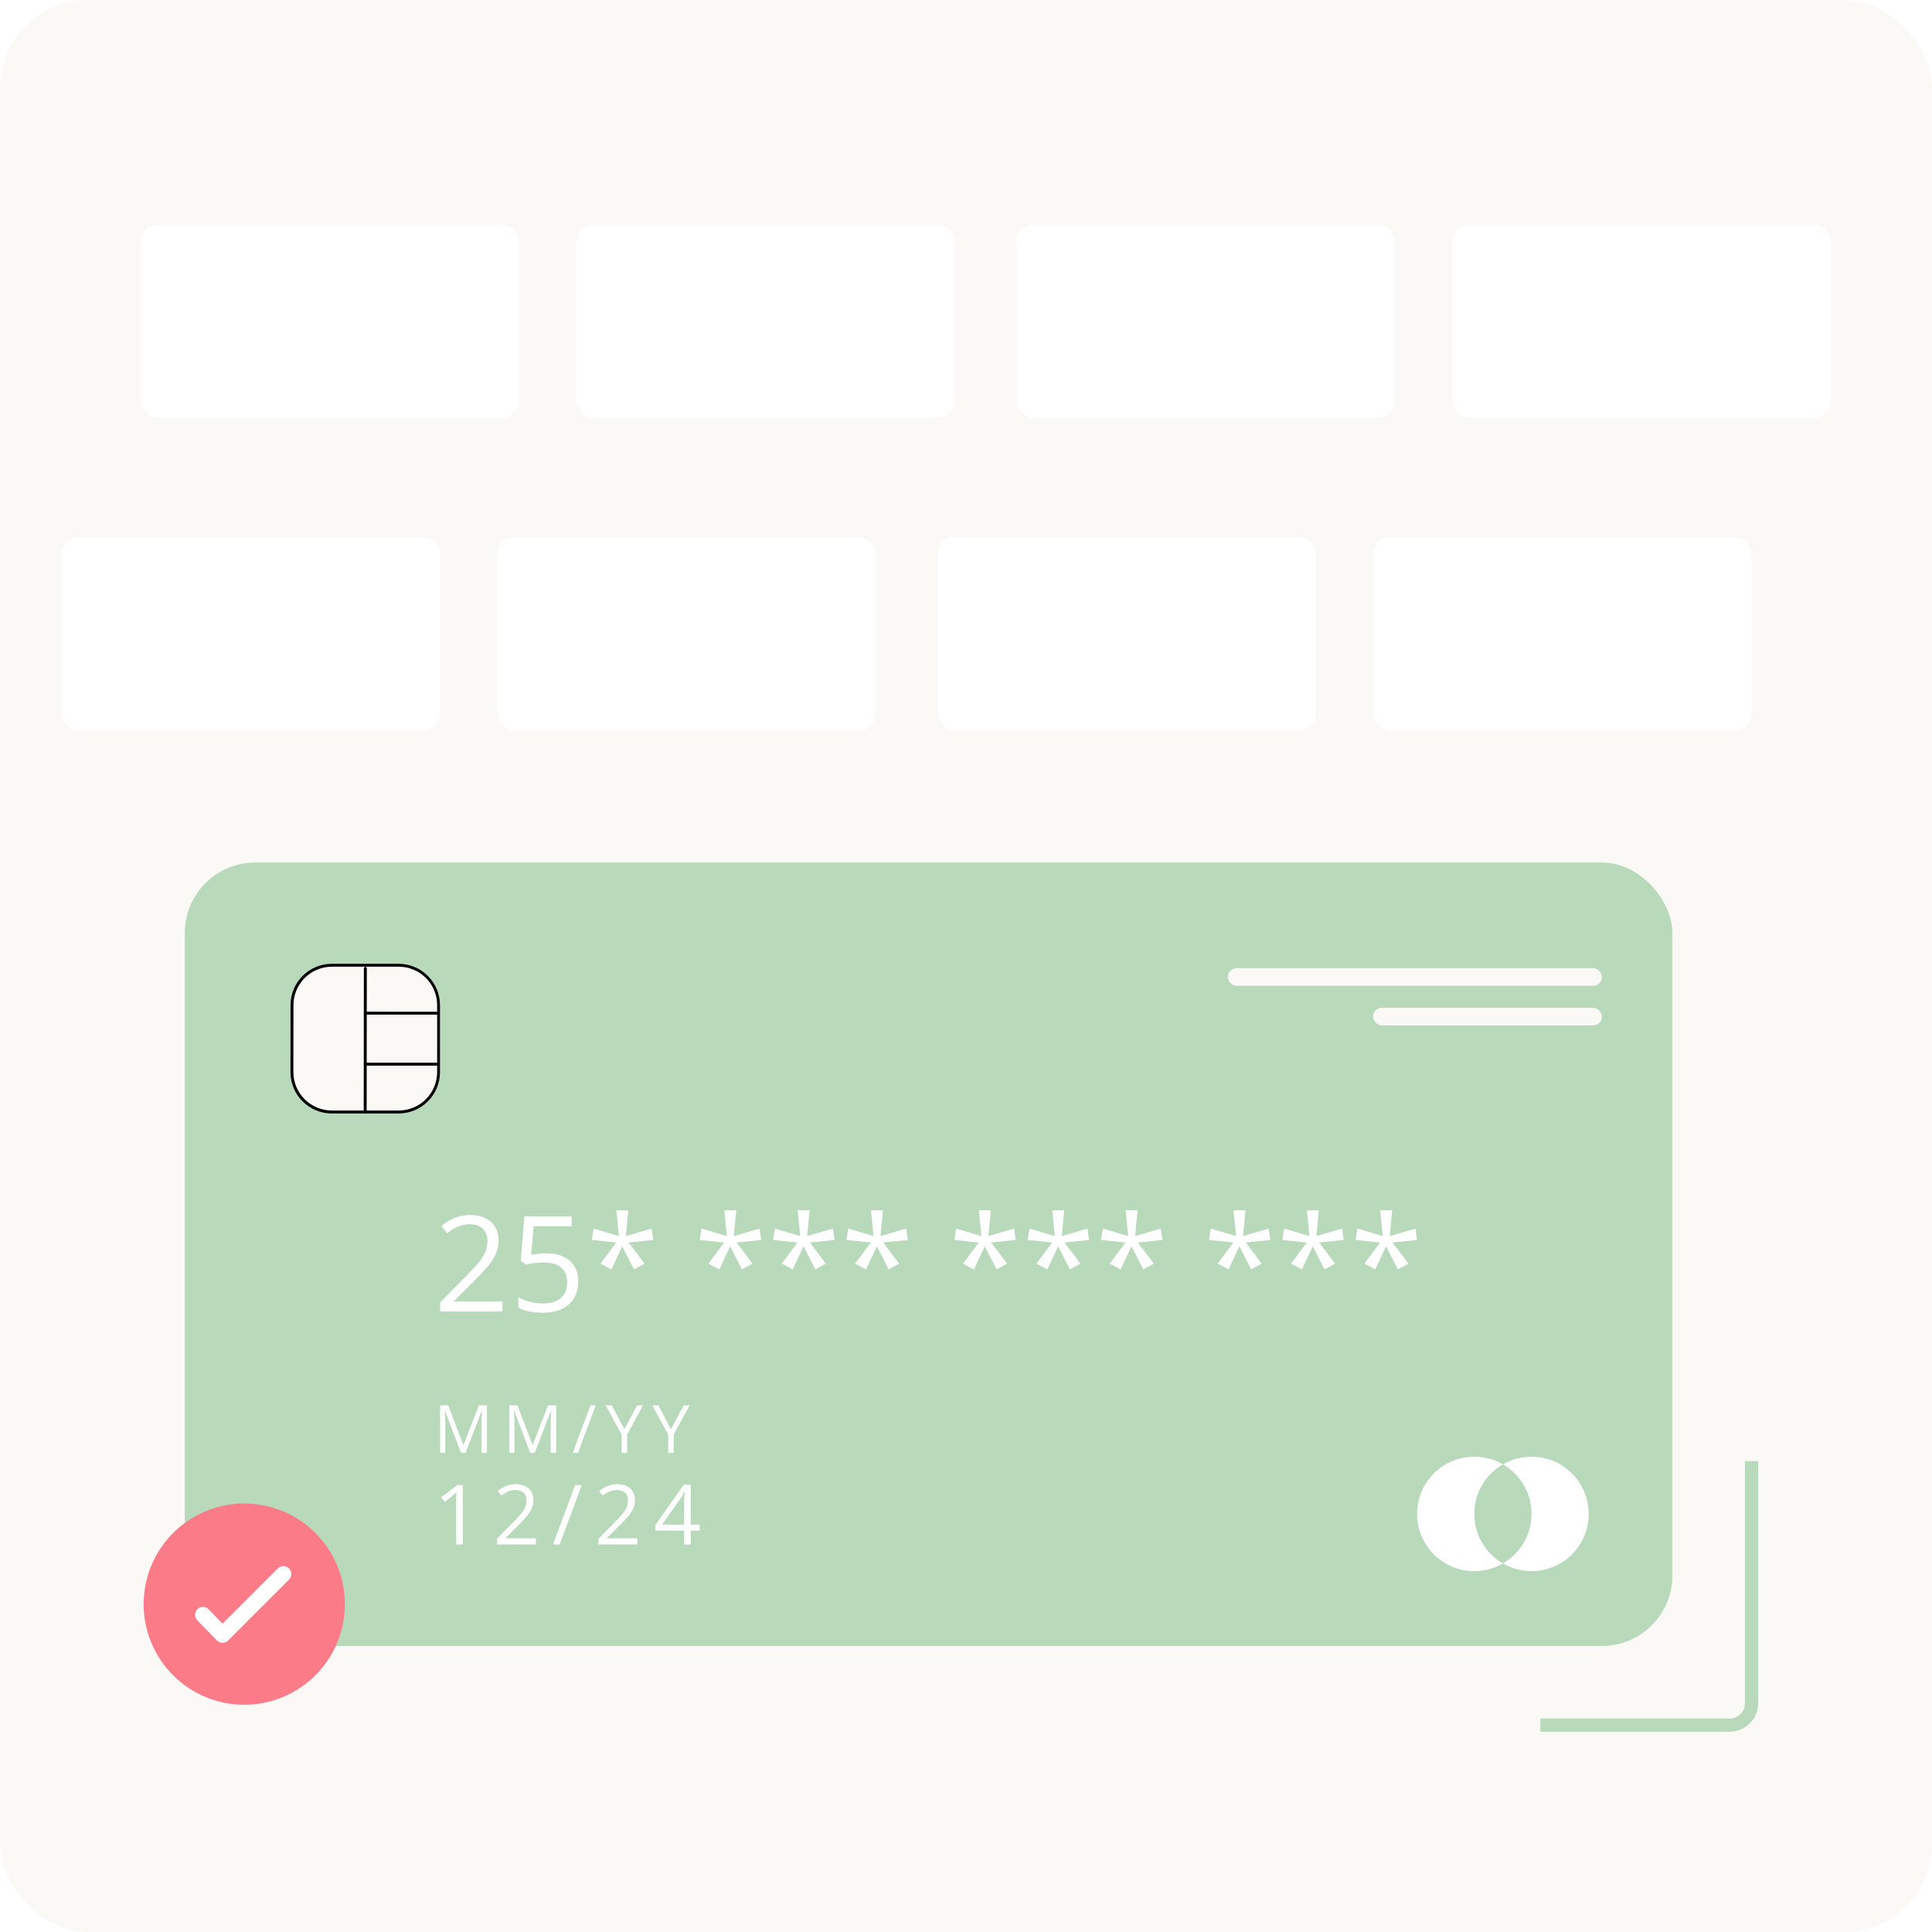 <svg width="439" height="439" viewBox="0 0 439 439" fill="none" xmlns="http://www.w3.org/2000/svg">
<g clip-path="url(#clip0_1320_889)">
<rect width="439" height="439" rx="20" fill="#FAF9F6"/>
<rect x="42" y="196" width="338" height="178" rx="16" fill="#B8D9BA"/>
<rect x="42.5" y="196.5" width="337" height="177" rx="15.5" stroke="#B8D9BA" stroke-opacity="0.24"/>
<g filter="url(#filter0_d_1320_889)">
<rect x="32" y="35" width="86" height="44" rx="4" fill="white"/>
</g>
<g filter="url(#filter1_d_1320_889)">
<rect x="14" y="106" width="86" height="44" rx="4" fill="white"/>
</g>
<g filter="url(#filter2_d_1320_889)">
<rect x="131" y="35" width="86" height="44" rx="4" fill="white"/>
</g>
<g filter="url(#filter3_d_1320_889)">
<rect x="113" y="106" width="86" height="44" rx="4" fill="white"/>
</g>
<g filter="url(#filter4_d_1320_889)">
<rect x="231" y="35" width="86" height="44" rx="4" fill="white"/>
</g>
<g filter="url(#filter5_d_1320_889)">
<rect x="213" y="106" width="86" height="44" rx="4" fill="white"/>
</g>
<g filter="url(#filter6_d_1320_889)">
<rect x="330" y="35" width="86" height="44" rx="4" fill="white"/>
</g>
<g filter="url(#filter7_d_1320_889)">
<rect x="312" y="106" width="86" height="44" rx="4" fill="white"/>
</g>
<path d="M77.749 369.751C80.649 357.463 73.039 345.151 60.751 342.251C48.464 339.351 36.151 346.961 33.251 359.249C30.351 371.536 37.961 383.849 50.249 386.749C62.536 389.649 74.849 382.039 77.749 369.751Z" fill="#FB7B88"/>
<path d="M50.533 373.279C50.053 373.273 49.595 373.077 49.258 372.736L44.822 368.167C44.658 367.998 44.529 367.798 44.442 367.579C44.355 367.359 44.313 367.125 44.317 366.889C44.321 366.653 44.371 366.42 44.465 366.204C44.558 365.987 44.694 365.791 44.864 365.627C45.033 365.463 45.233 365.334 45.453 365.247C45.672 365.16 45.906 365.118 46.142 365.122C46.378 365.125 46.611 365.176 46.827 365.269C47.044 365.363 47.24 365.499 47.404 365.669L50.569 368.939L63.123 356.386C63.461 356.048 63.919 355.859 64.396 355.859C64.873 355.859 65.33 356.048 65.668 356.386C66.004 356.723 66.192 357.18 66.192 357.656C66.192 358.132 66.004 358.588 65.668 358.926L51.817 372.772C51.647 372.938 51.447 373.069 51.226 373.156C51.006 373.243 50.77 373.285 50.533 373.279Z" fill="white"/>
<path d="M99.655 228.396V243.632C99.648 246.03 98.692 248.328 96.995 250.022C95.299 251.716 93 252.669 90.603 252.672H75.369C72.97 252.665 70.672 251.706 68.979 250.007C67.285 248.307 66.334 246.005 66.334 243.605V228.359C66.338 225.962 67.292 223.664 68.988 221.97C70.684 220.276 72.983 219.325 75.379 219.326H90.617C91.806 219.326 92.984 219.56 94.082 220.016C95.181 220.472 96.178 221.141 97.018 221.983C97.858 222.826 98.523 223.826 98.976 224.927C99.428 226.027 99.659 227.206 99.655 228.396Z" fill="#FAF9F6"/>
<path d="M90.602 253.007H75.367C72.88 252.999 70.498 252.005 68.742 250.242C66.986 248.48 66 246.093 66 243.604L66.017 228.359C66.023 225.878 67.011 223.5 68.766 221.746C70.52 219.992 72.897 219.004 75.377 219H90.615C93.1 219.011 95.48 220.006 97.234 221.768C98.988 223.53 99.972 225.916 99.972 228.403V243.638C99.963 246.121 98.973 248.5 97.217 250.255C95.462 252.011 93.083 253 90.602 253.007ZM75.377 219.662C73.072 219.669 70.864 220.588 69.234 222.219C67.604 223.85 66.685 226.059 66.678 228.366L66.661 243.604C66.661 245.917 67.578 248.134 69.21 249.771C70.842 251.408 73.056 252.33 75.367 252.335H90.605C92.916 252.335 95.132 251.418 96.768 249.785C98.404 248.152 99.326 245.937 99.331 243.625V228.389C99.331 226.078 98.415 223.861 96.785 222.225C95.154 220.588 92.941 219.665 90.632 219.658H75.398L75.377 219.662Z" fill="black"/>
<path d="M82.982 253.007C82.893 253.007 82.808 252.972 82.745 252.909C82.682 252.846 82.647 252.761 82.647 252.672L82.68 220.038C82.68 219.949 82.715 219.863 82.778 219.801C82.841 219.738 82.927 219.702 83.016 219.702C83.105 219.702 83.19 219.738 83.253 219.801C83.316 219.863 83.351 219.949 83.351 220.038L83.311 252.672C83.311 252.759 83.277 252.844 83.215 252.907C83.154 252.969 83.07 253.006 82.982 253.007Z" fill="black"/>
<path d="M99.245 230.555H83.017C82.928 230.555 82.843 230.52 82.78 230.457C82.717 230.394 82.682 230.309 82.682 230.22C82.682 230.131 82.717 230.045 82.78 229.982C82.843 229.919 82.928 229.884 83.017 229.884L99.245 229.901C99.334 229.901 99.419 229.936 99.482 229.999C99.545 230.062 99.581 230.147 99.581 230.236C99.576 230.323 99.539 230.404 99.476 230.463C99.414 230.522 99.331 230.556 99.245 230.555Z" fill="black"/>
<path d="M99.244 242.14H83.013C82.924 242.14 82.839 242.105 82.776 242.042C82.713 241.979 82.678 241.894 82.678 241.805C82.678 241.715 82.713 241.63 82.776 241.567C82.839 241.504 82.924 241.469 83.013 241.469H99.241C99.33 241.469 99.415 241.504 99.478 241.567C99.541 241.63 99.577 241.715 99.577 241.805C99.577 241.893 99.542 241.978 99.48 242.041C99.417 242.104 99.333 242.139 99.244 242.14Z" fill="black"/>
<path d="M316.342 275L315.781 280.865L321.617 279.166L322.001 281.752L316.416 282.328L320.021 287.13L317.628 288.445L314.953 283.185L312.501 288.445L310.019 287.13L313.594 282.328L308.039 281.752L308.453 279.166L314.2 280.865L313.624 275H316.342Z" fill="white"/>
<path d="M299.676 275L299.115 280.865L304.951 279.166L305.335 281.752L299.75 282.328L303.355 287.13L300.962 288.445L298.287 283.185L295.835 288.445L293.353 287.13L296.928 282.328L291.373 281.752L291.787 279.166L297.534 280.865L296.958 275H299.676Z" fill="white"/>
<path d="M283.01 275L282.449 280.865L288.285 279.166L288.669 281.752L283.084 282.328L286.689 287.13L284.296 288.445L281.621 283.185L279.169 288.445L276.687 287.13L280.262 282.328L274.707 281.752L275.121 279.166L280.868 280.865L280.292 275H283.01Z" fill="white"/>
<path d="M258.485 275L257.923 280.865L263.759 279.166L264.143 281.752L258.559 282.328L262.164 287.13L259.77 288.445L257.096 283.185L254.643 288.445L252.161 287.13L255.737 282.328L250.182 281.752L250.595 279.166L256.343 280.865L255.766 275H258.485Z" fill="white"/>
<path d="M241.819 275L241.257 280.865L247.093 279.166L247.477 281.752L241.893 282.328L245.498 287.13L243.104 288.445L240.43 283.185L237.977 288.445L235.495 287.13L239.071 282.328L233.516 281.752L233.929 279.166L239.677 280.865L239.1 275H241.819Z" fill="white"/>
<path d="M225.153 275L224.591 280.865L230.427 279.166L230.811 281.752L225.227 282.328L228.832 287.13L226.438 288.445L223.764 283.185L221.311 288.445L218.829 287.13L222.405 282.328L216.85 281.752L217.263 279.166L223.011 280.865L222.434 275H225.153Z" fill="white"/>
<path d="M200.629 275L200.068 280.865L205.904 279.166L206.288 281.752L200.703 282.328L204.308 287.13L201.915 288.445L199.241 283.185L196.788 288.445L194.306 287.13L197.881 282.328L192.326 281.752L192.74 279.166L198.487 280.865L197.911 275H200.629Z" fill="white"/>
<path d="M183.965 275L183.404 280.865L189.24 279.166L189.624 281.752L184.039 282.328L187.644 287.13L185.251 288.445L182.576 283.185L180.124 288.445L177.642 287.13L181.217 282.328L175.662 281.752L176.076 279.166L181.823 280.865L181.247 275H183.965Z" fill="white"/>
<path d="M167.299 275L166.738 280.865L172.574 279.166L172.958 281.752L167.373 282.328L170.978 287.13L168.585 288.445L165.91 283.185L163.458 288.445L160.976 287.13L164.551 282.328L158.996 281.752L159.41 279.166L165.157 280.865L164.581 275H167.299Z" fill="white"/>
<path d="M142.772 275L142.21 280.865L148.046 279.166L148.43 281.752L142.846 282.328L146.451 287.13L144.057 288.445L141.383 283.185L138.931 288.445L136.449 287.13L140.024 282.328L134.469 281.752L134.882 279.166L140.63 280.865L140.053 275H142.772Z" fill="white"/>
<path d="M124.159 284.78C125.626 284.78 126.902 285.032 127.985 285.534C129.069 286.026 129.906 286.745 130.497 287.691C131.098 288.637 131.398 289.784 131.398 291.133C131.398 292.611 131.078 293.886 130.438 294.96C129.798 296.024 128.877 296.846 127.675 297.427C126.473 297.999 125.035 298.284 123.361 298.284C122.238 298.284 121.194 298.186 120.229 297.989C119.264 297.792 118.451 297.496 117.791 297.102V294.768C118.51 295.201 119.382 295.546 120.406 295.802C121.43 296.058 122.425 296.186 123.39 296.186C124.484 296.186 125.439 296.014 126.257 295.669C127.084 295.315 127.724 294.783 128.177 294.074C128.64 293.355 128.872 292.453 128.872 291.37C128.872 289.932 128.429 288.824 127.542 288.046C126.665 287.258 125.277 286.864 123.376 286.864C122.765 286.864 122.095 286.913 121.366 287.011C120.638 287.11 120.037 287.218 119.564 287.336L118.323 286.524L119.15 276.389H129.891V278.634H121.248L120.702 285.15C121.076 285.071 121.558 284.992 122.149 284.913C122.74 284.825 123.41 284.78 124.159 284.78Z" fill="white"/>
<path d="M114.169 297.989H100.016V295.935L105.792 290.07C106.866 288.986 107.767 288.021 108.496 287.174C109.235 286.327 109.796 285.495 110.18 284.677C110.564 283.85 110.757 282.944 110.757 281.959C110.757 280.737 110.392 279.807 109.663 279.166C108.944 278.516 107.994 278.191 106.812 278.191C105.778 278.191 104.862 278.369 104.064 278.723C103.266 279.078 102.448 279.58 101.611 280.23L100.296 278.575C100.868 278.093 101.488 277.664 102.158 277.29C102.838 276.916 103.561 276.62 104.33 276.404C105.108 276.187 105.935 276.079 106.812 276.079C108.142 276.079 109.289 276.31 110.254 276.773C111.219 277.236 111.963 277.896 112.485 278.753C113.017 279.61 113.283 280.629 113.283 281.811C113.283 282.954 113.056 284.017 112.603 285.002C112.15 285.977 111.515 286.948 110.697 287.913C109.88 288.868 108.925 289.883 107.831 290.956L103.133 295.64V295.743H114.169V297.989Z" fill="white"/>
<path d="M158.976 347.81H156.954V350.94H155.458V347.81H148.93V346.517L155.357 337.366H156.954V346.425H158.976V347.81ZM155.458 346.425V342.011C155.458 341.672 155.461 341.368 155.467 341.097C155.473 340.82 155.483 340.564 155.495 340.33C155.507 340.09 155.517 339.862 155.523 339.647C155.535 339.432 155.544 339.219 155.55 339.01H155.477C155.36 339.256 155.224 339.518 155.07 339.795C154.923 340.066 154.772 340.309 154.618 340.524L150.453 346.425H155.458Z" fill="white"/>
<path d="M144.827 350.94H135.98V349.657L139.591 345.991C140.262 345.313 140.825 344.71 141.281 344.181C141.742 343.651 142.093 343.131 142.333 342.62C142.574 342.103 142.694 341.537 142.694 340.921C142.694 340.158 142.466 339.576 142.01 339.176C141.561 338.77 140.967 338.567 140.228 338.567C139.582 338.567 139.009 338.677 138.511 338.899C138.012 339.121 137.501 339.435 136.978 339.841L136.156 338.807C136.513 338.505 136.901 338.237 137.319 338.003C137.744 337.769 138.197 337.585 138.677 337.449C139.163 337.314 139.68 337.246 140.228 337.246C141.059 337.246 141.776 337.391 142.38 337.68C142.983 337.969 143.448 338.382 143.774 338.917C144.106 339.453 144.273 340.09 144.273 340.829C144.273 341.543 144.131 342.208 143.848 342.823C143.565 343.433 143.168 344.039 142.657 344.642C142.146 345.24 141.549 345.874 140.865 346.545L137.929 349.472V349.536H144.827V350.94Z" fill="white"/>
<path d="M132.192 337.44L127.169 350.94H125.654L130.687 337.44H132.192Z" fill="white"/>
<path d="M121.77 350.94H112.924V349.657L116.534 345.991C117.205 345.313 117.769 344.71 118.224 344.181C118.686 343.651 119.037 343.131 119.277 342.62C119.517 342.103 119.637 341.537 119.637 340.921C119.637 340.158 119.409 339.576 118.954 339.176C118.504 338.77 117.91 338.567 117.171 338.567C116.525 338.567 115.953 338.677 115.454 338.899C114.955 339.121 114.444 339.435 113.921 339.841L113.099 338.807C113.456 338.505 113.844 338.237 114.263 338.003C114.688 337.769 115.14 337.585 115.62 337.449C116.106 337.314 116.624 337.246 117.171 337.246C118.003 337.246 118.72 337.391 119.323 337.68C119.926 337.969 120.391 338.382 120.717 338.917C121.05 339.453 121.216 340.09 121.216 340.829C121.216 341.543 121.074 342.208 120.791 342.823C120.508 343.433 120.111 344.039 119.6 344.642C119.089 345.24 118.492 345.874 117.809 346.545L114.872 349.472V349.536H121.77V350.94Z" fill="white"/>
<path d="M105.159 350.94H103.664V341.374C103.664 341.01 103.664 340.7 103.664 340.441C103.67 340.176 103.676 339.936 103.682 339.721C103.694 339.499 103.71 339.274 103.728 339.047C103.537 339.244 103.359 339.413 103.193 339.555C103.026 339.69 102.82 339.859 102.574 340.062L101.032 341.3L100.229 340.256L103.885 337.44H105.159V350.94Z" fill="white"/>
<path d="M152.463 324.753L155.337 319.338H156.689L153.091 325.949V330.138H151.835V326.008L148.23 319.338H149.604L152.463 324.753Z" fill="white"/>
<path d="M141.879 324.753L144.753 319.338H146.105L142.507 325.949V330.138H141.251V326.008L137.646 319.338H139.02L141.879 324.753Z" fill="white"/>
<path d="M135.359 319.338L131.34 330.138H130.129L134.155 319.338H135.359Z" fill="white"/>
<path d="M120.473 330.138L116.846 320.579H116.786C116.806 320.781 116.823 321.027 116.838 321.318C116.853 321.608 116.865 321.926 116.875 322.271C116.885 322.61 116.89 322.958 116.89 323.312V330.138H115.723V319.338H117.584L121.004 328.321H121.056L124.528 319.338H126.375V330.138H125.134V323.224C125.134 322.903 125.139 322.583 125.149 322.263C125.159 321.938 125.171 321.633 125.186 321.347C125.2 321.057 125.215 320.805 125.23 320.594H125.171L121.499 330.138H120.473Z" fill="white"/>
<path d="M104.75 330.138L101.123 320.579H101.064C101.083 320.781 101.101 321.027 101.115 321.318C101.13 321.608 101.143 321.926 101.152 322.271C101.162 322.61 101.167 322.958 101.167 323.312V330.138H100V319.338H101.862L105.282 328.321H105.334L108.805 319.338H110.652V330.138H109.411V323.224C109.411 322.903 109.416 322.583 109.426 322.263C109.436 321.938 109.448 321.633 109.463 321.347C109.478 321.057 109.493 320.805 109.507 320.594H109.448L105.777 330.138H104.75Z" fill="white"/>
<path fill-rule="evenodd" clip-rule="evenodd" d="M341.5 355.261C345.386 353.013 348 348.812 348 344C348 339.188 345.386 334.987 341.5 332.739C343.412 331.633 345.632 331 348 331C355.18 331 361 336.82 361 344C361 351.18 355.18 357 348 357C345.632 357 343.412 356.367 341.5 355.261ZM341.5 355.261C339.588 356.367 337.368 357 335 357C327.82 357 322 351.18 322 344C322 336.82 327.82 331 335 331C337.368 331 339.588 331.633 341.5 332.739C337.614 334.987 335 339.188 335 344C335 348.812 337.614 353.013 341.5 355.261Z" fill="white"/>
<rect x="279" y="220" width="85" height="4" rx="2" fill="#FAF9F6"/>
<rect x="312" y="229" width="52" height="4" rx="2" fill="#FAF9F6"/>
<path d="M398 332V387C398 389.761 395.761 392 393 392H350" stroke="#B8D9BA" stroke-width="3"/>
</g>
<defs>
<filter id="filter0_d_1320_889" x="0" y="19" width="150" height="108" filterUnits="userSpaceOnUse" color-interpolation-filters="sRGB">
<feFlood flood-opacity="0" result="BackgroundImageFix"/>
<feColorMatrix in="SourceAlpha" type="matrix" values="0 0 0 0 0 0 0 0 0 0 0 0 0 0 0 0 0 0 127 0" result="hardAlpha"/>
<feOffset dy="16"/>
<feGaussianBlur stdDeviation="16"/>
<feComposite in2="hardAlpha" operator="out"/>
<feColorMatrix type="matrix" values="0 0 0 0 0 0 0 0 0 0 0 0 0 0 0 0 0 0 0.08 0"/>
<feBlend mode="normal" in2="BackgroundImageFix" result="effect1_dropShadow_1320_889"/>
<feBlend mode="normal" in="SourceGraphic" in2="effect1_dropShadow_1320_889" result="shape"/>
</filter>
<filter id="filter1_d_1320_889" x="-18" y="90" width="150" height="108" filterUnits="userSpaceOnUse" color-interpolation-filters="sRGB">
<feFlood flood-opacity="0" result="BackgroundImageFix"/>
<feColorMatrix in="SourceAlpha" type="matrix" values="0 0 0 0 0 0 0 0 0 0 0 0 0 0 0 0 0 0 127 0" result="hardAlpha"/>
<feOffset dy="16"/>
<feGaussianBlur stdDeviation="16"/>
<feComposite in2="hardAlpha" operator="out"/>
<feColorMatrix type="matrix" values="0 0 0 0 0 0 0 0 0 0 0 0 0 0 0 0 0 0 0.08 0"/>
<feBlend mode="normal" in2="BackgroundImageFix" result="effect1_dropShadow_1320_889"/>
<feBlend mode="normal" in="SourceGraphic" in2="effect1_dropShadow_1320_889" result="shape"/>
</filter>
<filter id="filter2_d_1320_889" x="99" y="19" width="150" height="108" filterUnits="userSpaceOnUse" color-interpolation-filters="sRGB">
<feFlood flood-opacity="0" result="BackgroundImageFix"/>
<feColorMatrix in="SourceAlpha" type="matrix" values="0 0 0 0 0 0 0 0 0 0 0 0 0 0 0 0 0 0 127 0" result="hardAlpha"/>
<feOffset dy="16"/>
<feGaussianBlur stdDeviation="16"/>
<feComposite in2="hardAlpha" operator="out"/>
<feColorMatrix type="matrix" values="0 0 0 0 0 0 0 0 0 0 0 0 0 0 0 0 0 0 0.08 0"/>
<feBlend mode="normal" in2="BackgroundImageFix" result="effect1_dropShadow_1320_889"/>
<feBlend mode="normal" in="SourceGraphic" in2="effect1_dropShadow_1320_889" result="shape"/>
</filter>
<filter id="filter3_d_1320_889" x="81" y="90" width="150" height="108" filterUnits="userSpaceOnUse" color-interpolation-filters="sRGB">
<feFlood flood-opacity="0" result="BackgroundImageFix"/>
<feColorMatrix in="SourceAlpha" type="matrix" values="0 0 0 0 0 0 0 0 0 0 0 0 0 0 0 0 0 0 127 0" result="hardAlpha"/>
<feOffset dy="16"/>
<feGaussianBlur stdDeviation="16"/>
<feComposite in2="hardAlpha" operator="out"/>
<feColorMatrix type="matrix" values="0 0 0 0 0 0 0 0 0 0 0 0 0 0 0 0 0 0 0.08 0"/>
<feBlend mode="normal" in2="BackgroundImageFix" result="effect1_dropShadow_1320_889"/>
<feBlend mode="normal" in="SourceGraphic" in2="effect1_dropShadow_1320_889" result="shape"/>
</filter>
<filter id="filter4_d_1320_889" x="199" y="19" width="150" height="108" filterUnits="userSpaceOnUse" color-interpolation-filters="sRGB">
<feFlood flood-opacity="0" result="BackgroundImageFix"/>
<feColorMatrix in="SourceAlpha" type="matrix" values="0 0 0 0 0 0 0 0 0 0 0 0 0 0 0 0 0 0 127 0" result="hardAlpha"/>
<feOffset dy="16"/>
<feGaussianBlur stdDeviation="16"/>
<feComposite in2="hardAlpha" operator="out"/>
<feColorMatrix type="matrix" values="0 0 0 0 0 0 0 0 0 0 0 0 0 0 0 0 0 0 0.08 0"/>
<feBlend mode="normal" in2="BackgroundImageFix" result="effect1_dropShadow_1320_889"/>
<feBlend mode="normal" in="SourceGraphic" in2="effect1_dropShadow_1320_889" result="shape"/>
</filter>
<filter id="filter5_d_1320_889" x="181" y="90" width="150" height="108" filterUnits="userSpaceOnUse" color-interpolation-filters="sRGB">
<feFlood flood-opacity="0" result="BackgroundImageFix"/>
<feColorMatrix in="SourceAlpha" type="matrix" values="0 0 0 0 0 0 0 0 0 0 0 0 0 0 0 0 0 0 127 0" result="hardAlpha"/>
<feOffset dy="16"/>
<feGaussianBlur stdDeviation="16"/>
<feComposite in2="hardAlpha" operator="out"/>
<feColorMatrix type="matrix" values="0 0 0 0 0 0 0 0 0 0 0 0 0 0 0 0 0 0 0.08 0"/>
<feBlend mode="normal" in2="BackgroundImageFix" result="effect1_dropShadow_1320_889"/>
<feBlend mode="normal" in="SourceGraphic" in2="effect1_dropShadow_1320_889" result="shape"/>
</filter>
<filter id="filter6_d_1320_889" x="298" y="19" width="150" height="108" filterUnits="userSpaceOnUse" color-interpolation-filters="sRGB">
<feFlood flood-opacity="0" result="BackgroundImageFix"/>
<feColorMatrix in="SourceAlpha" type="matrix" values="0 0 0 0 0 0 0 0 0 0 0 0 0 0 0 0 0 0 127 0" result="hardAlpha"/>
<feOffset dy="16"/>
<feGaussianBlur stdDeviation="16"/>
<feComposite in2="hardAlpha" operator="out"/>
<feColorMatrix type="matrix" values="0 0 0 0 0 0 0 0 0 0 0 0 0 0 0 0 0 0 0.08 0"/>
<feBlend mode="normal" in2="BackgroundImageFix" result="effect1_dropShadow_1320_889"/>
<feBlend mode="normal" in="SourceGraphic" in2="effect1_dropShadow_1320_889" result="shape"/>
</filter>
<filter id="filter7_d_1320_889" x="280" y="90" width="150" height="108" filterUnits="userSpaceOnUse" color-interpolation-filters="sRGB">
<feFlood flood-opacity="0" result="BackgroundImageFix"/>
<feColorMatrix in="SourceAlpha" type="matrix" values="0 0 0 0 0 0 0 0 0 0 0 0 0 0 0 0 0 0 127 0" result="hardAlpha"/>
<feOffset dy="16"/>
<feGaussianBlur stdDeviation="16"/>
<feComposite in2="hardAlpha" operator="out"/>
<feColorMatrix type="matrix" values="0 0 0 0 0 0 0 0 0 0 0 0 0 0 0 0 0 0 0.08 0"/>
<feBlend mode="normal" in2="BackgroundImageFix" result="effect1_dropShadow_1320_889"/>
<feBlend mode="normal" in="SourceGraphic" in2="effect1_dropShadow_1320_889" result="shape"/>
</filter>
<clipPath id="clip0_1320_889">
<rect width="439" height="439" fill="white"/>
</clipPath>
</defs>
</svg>
